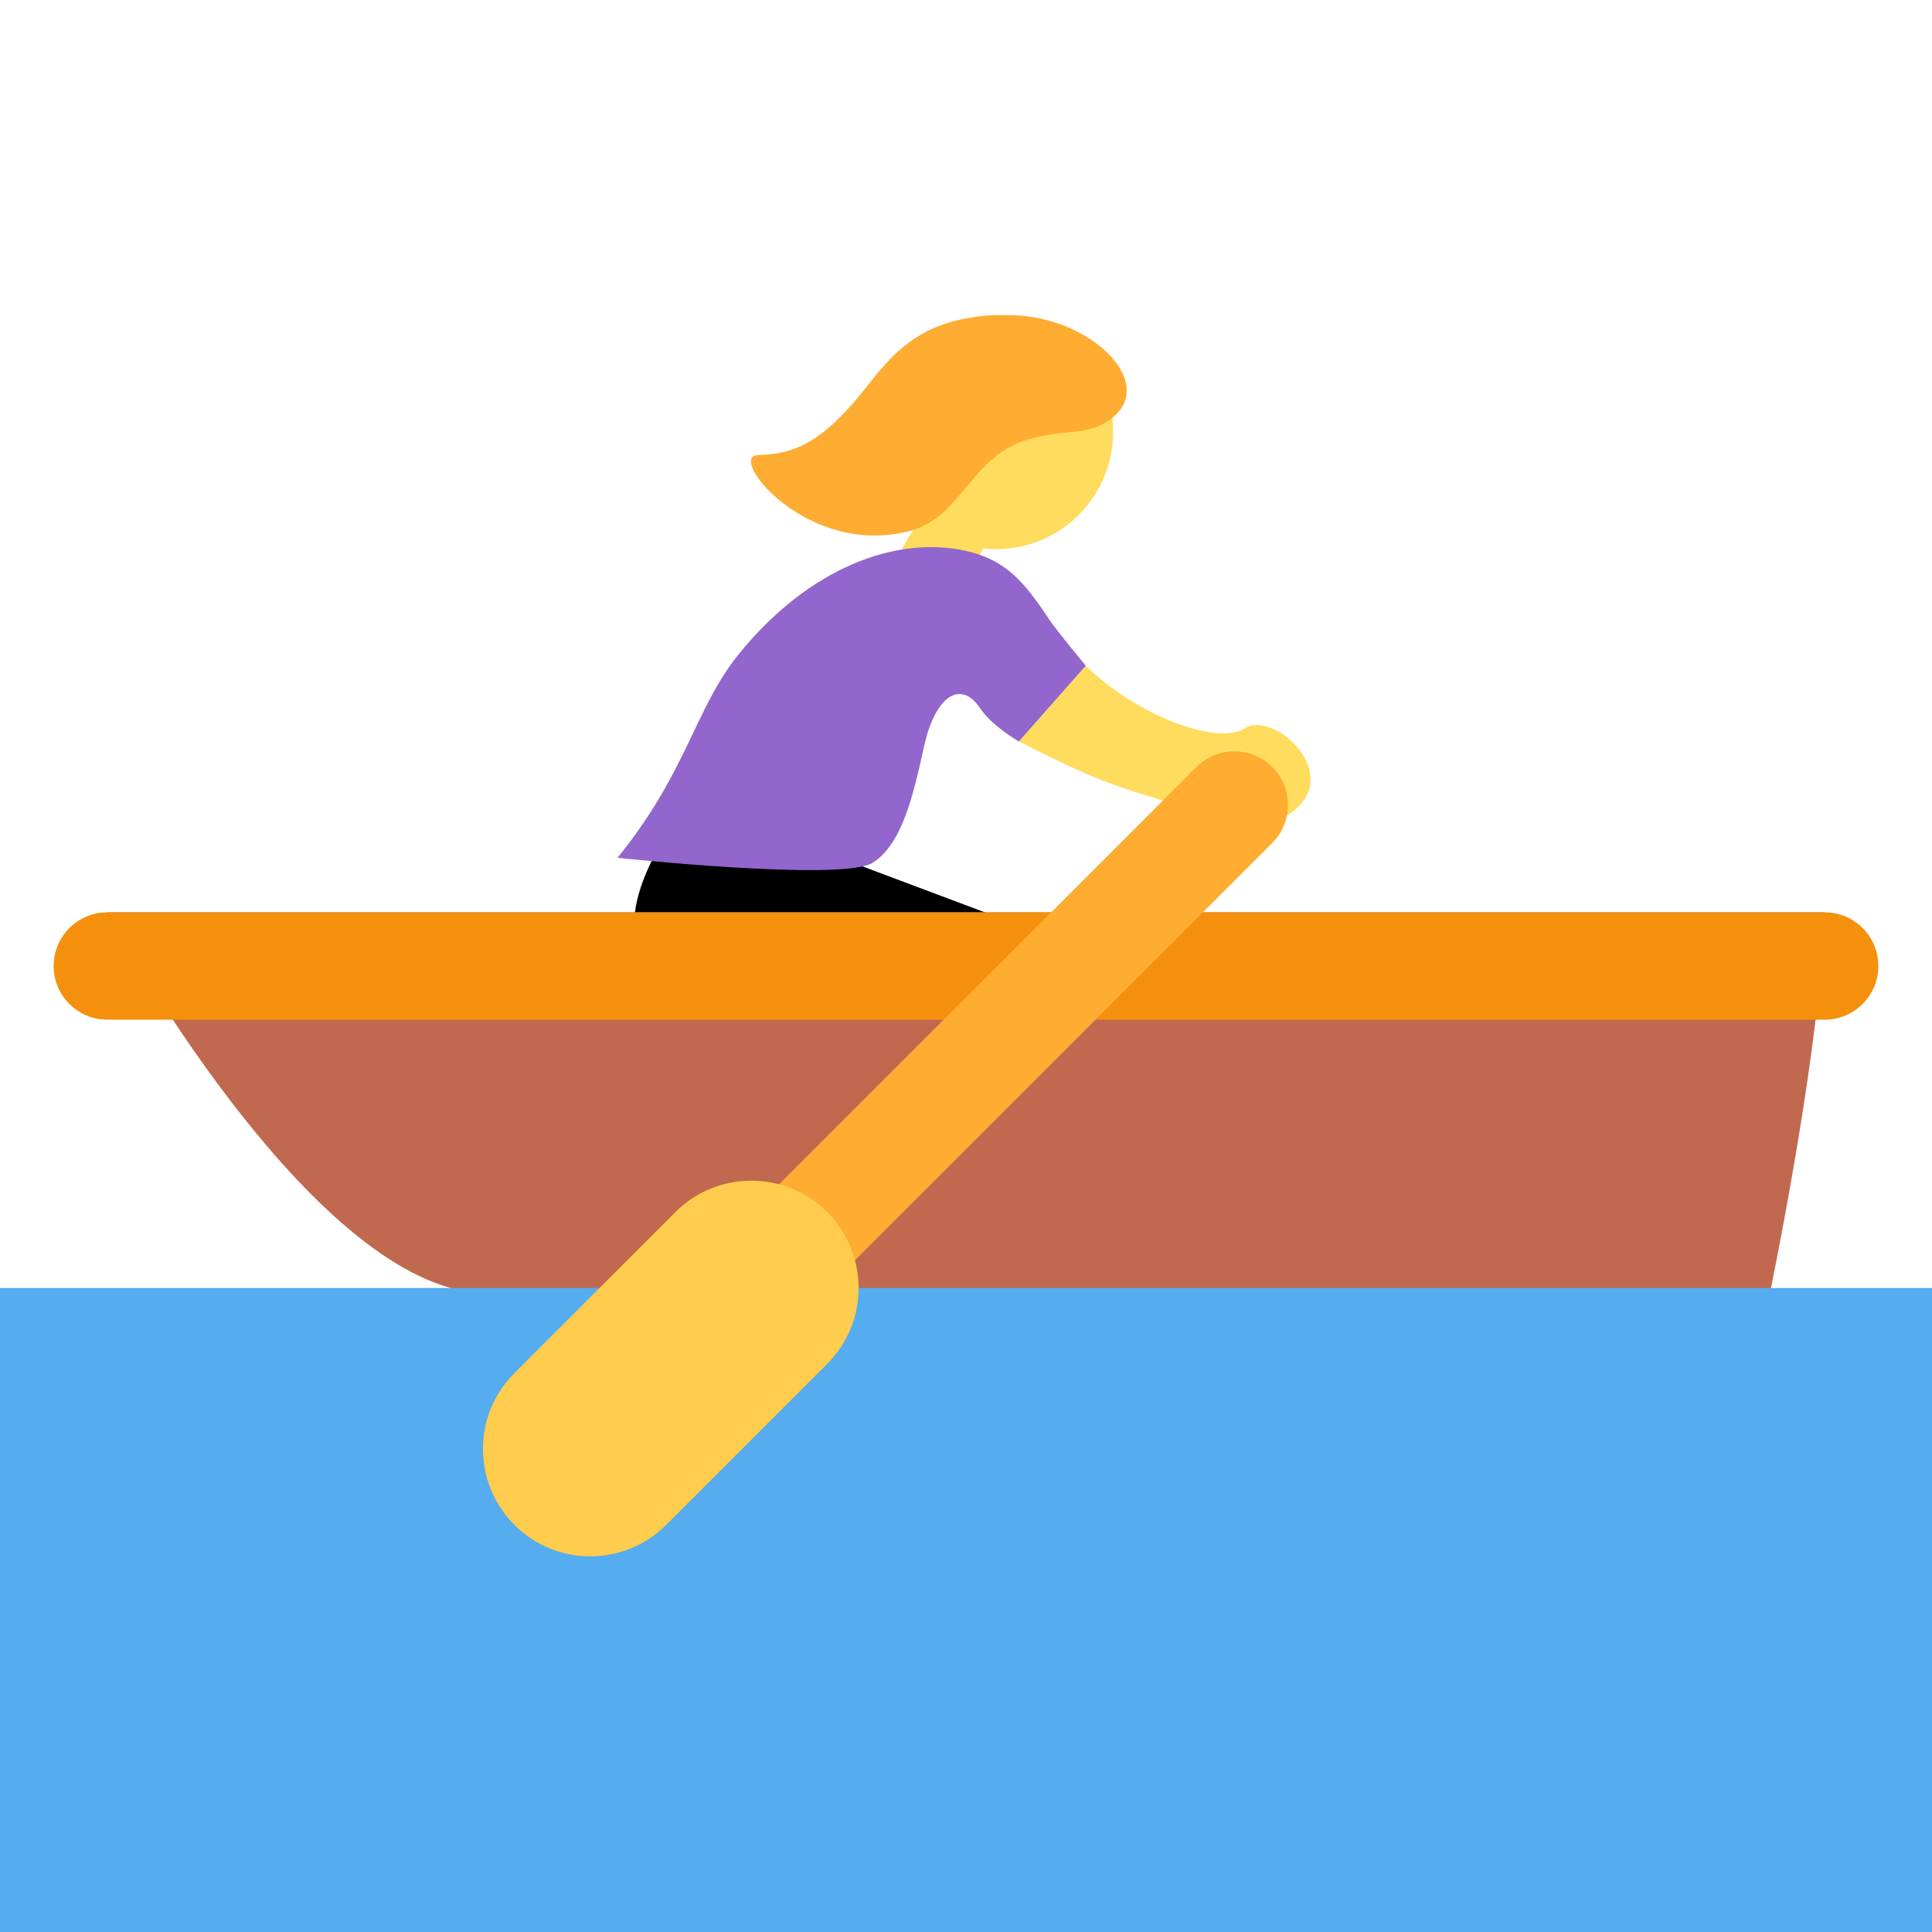 <?xml version="1.0" encoding="UTF-8" standalone="no"?><svg xmlns:dc="http://purl.org/dc/elements/1.1/" xmlns:cc="http://creativecommons.org/ns#" xmlns:rdf="http://www.w3.org/1999/02/22-rdf-syntax-ns#" xmlns:svg="http://www.w3.org/2000/svg" xmlns="http://www.w3.org/2000/svg" viewBox="0 0 45 45" style="enable-background:new 0 0 45 45;" xml:space="preserve" version="1.1" id="svg2"><defs id="defs6"><clipPath id="clipPath16" clipPathUnits="userSpaceOnUse"><path id="path18" d="M 0,36 36,36 36,0 0,0 0,36 Z"/></clipPath></defs><g transform="matrix(1.25,0,0,-1.25,0,45)" id="g10"><g id="g12"><g clip-path="url(#clipPath16)" id="g14"><g transform="translate(16.631,25.202)" id="g20"><path id="path22" style="fill:#ffdc5d;fill-opacity:1;fill-rule:nonzero;stroke:none" d="M 0,0 C 0.15,1.054 1.129,1.397 0.867,2.313 0.24,4.506 3.412,2.878 3.412,2.878 4.015,2.577 2.259,0.755 2.259,0.755 c 0,0 -0.603,0.301 -0.753,-0.754 C 1.358,-1.053 -0.149,-1.056 0,0"/></g><g transform="translate(15.356,20.125)" id="g24"><path id="path26" style="fill:#000000;fill-opacity:1;fill-rule:nonzero;stroke:none" d="M 0,0 3.083,-1.158 1.927,-4.242 c 0,0 -4.549,1.004 -5.258,2.114 -0.709,1.11 0.601,2.729 0.601,2.729 L 0,0 Z"/></g><g transform="translate(20.233,23.593)" id="g28"><path id="path30" style="fill:#9266cc;fill-opacity:1;fill-rule:nonzero;stroke:none" d="M 0,0 C 0,0 -0.563,0.683 -0.678,0.856 -1.159,1.589 -1.51,1.983 -2.246,2.144 -3.532,2.428 -5.157,1.836 -6.468,0.217 c -0.828,-1.024 -0.947,-2.175 -2.259,-3.794 0,0 4.2,-0.447 4.754,-0.093 0.556,0.354 0.758,1.266 0.96,2.175 0.2,0.91 0.671,1.255 1.04,0.709 0.24,-0.354 0.728,-0.624 0.728,-0.624 L 0,0 Z"/></g><g transform="translate(18.988,22.184)" id="g32"><path id="path34" style="fill:#ffdc5d;fill-opacity:1;fill-rule:nonzero;stroke:none" d="M 0,0 1.245,1.41 C 2.188,0.482 3.698,-0.082 4.204,0.244 4.76,0.597 6.12,-0.66 5.01,-1.37 3.899,-2.079 3.593,-1.363 2.699,-1.105 1.668,-0.809 1.09,-0.559 0,0"/></g><g transform="translate(2,19)" id="g36"><path id="path38" style="fill:#c1694f;fill-opacity:1;fill-rule:nonzero;stroke:none" d="M 0,0 32,0 C 32,0 32,-2 31,-7 30.14,-11.302 9.999,-8 6.399,-7 3.316,-6.144 0,0 0,0"/></g><g transform="translate(35,18)" id="g40"><path id="path42" style="fill:#f4900c;fill-opacity:1;fill-rule:nonzero;stroke:none" d="m 0,0 c 0,-0.553 -0.447,-1 -1,-1 l -32,0 c -0.552,0 -1,0.447 -1,1 0,0.553 0.448,1 1,1 L -1,1 C -0.447,1 0,0.553 0,0"/></g><path id="path44" style="fill:#55acee;fill-opacity:1;fill-rule:nonzero;stroke:none" d="M 36,12 0,12 0,0 36,0 36,12 Z"/><g transform="translate(11.999,9)" id="g46"><path id="path48" style="fill:#ffac33;fill-opacity:1;fill-rule:nonzero;stroke:none" d="m 0,0 c -0.256,0 -0.512,0.098 -0.707,0.293 -0.391,0.391 -0.391,1.023 0,1.414 l 11.001,11 c 0.39,0.391 1.023,0.391 1.414,0 0.39,-0.391 0.39,-1.023 0,-1.414 L 0.707,0.293 C 0.512,0.098 0.256,0 0,0"/></g><g transform="translate(10.999,7)" id="g50"><path id="path52" style="fill:#ffcc4d;fill-opacity:1;fill-rule:nonzero;stroke:none" d="m 0,0 c -0.512,0 -1.024,0.195 -1.414,0.586 -0.781,0.781 -0.781,2.047 0,2.828 l 3,3 c 0.78,0.781 2.048,0.781 2.828,0 0.781,-0.781 0.781,-2.047 0,-2.828 l -3,-3 C 1.024,0.195 0.512,0 0,0"/></g><g transform="translate(18.615,30.13)" id="g54"><path id="path56" style="fill:#ffdc5d;fill-opacity:1;fill-rule:nonzero;stroke:none" d="M 0,0 C 1.205,-0.031 2.156,-1.033 2.125,-2.238 2.094,-3.442 1.092,-4.394 -0.113,-4.363 -1.317,-4.332 -2.269,-3.33 -2.238,-2.125 -2.207,-0.92 -1.204,0.031 0,0"/></g><g transform="translate(14.115,27.52)" id="g58"><path id="path60" style="fill:#ffac33;fill-opacity:1;fill-rule:nonzero;stroke:none" d="M 0,0 C 0.568,0.028 1.117,0.092 2.056,1.302 2.68,2.106 3.263,2.622 4.705,2.608 6.236,2.594 7.518,1.291 6.536,0.639 6.107,0.355 5.748,0.49 5.06,0.297 3.979,-0.005 3.815,-1.155 2.838,-1.413 0.927,-1.918 -0.568,-0.028 0,0"/></g></g></g></g></svg>
